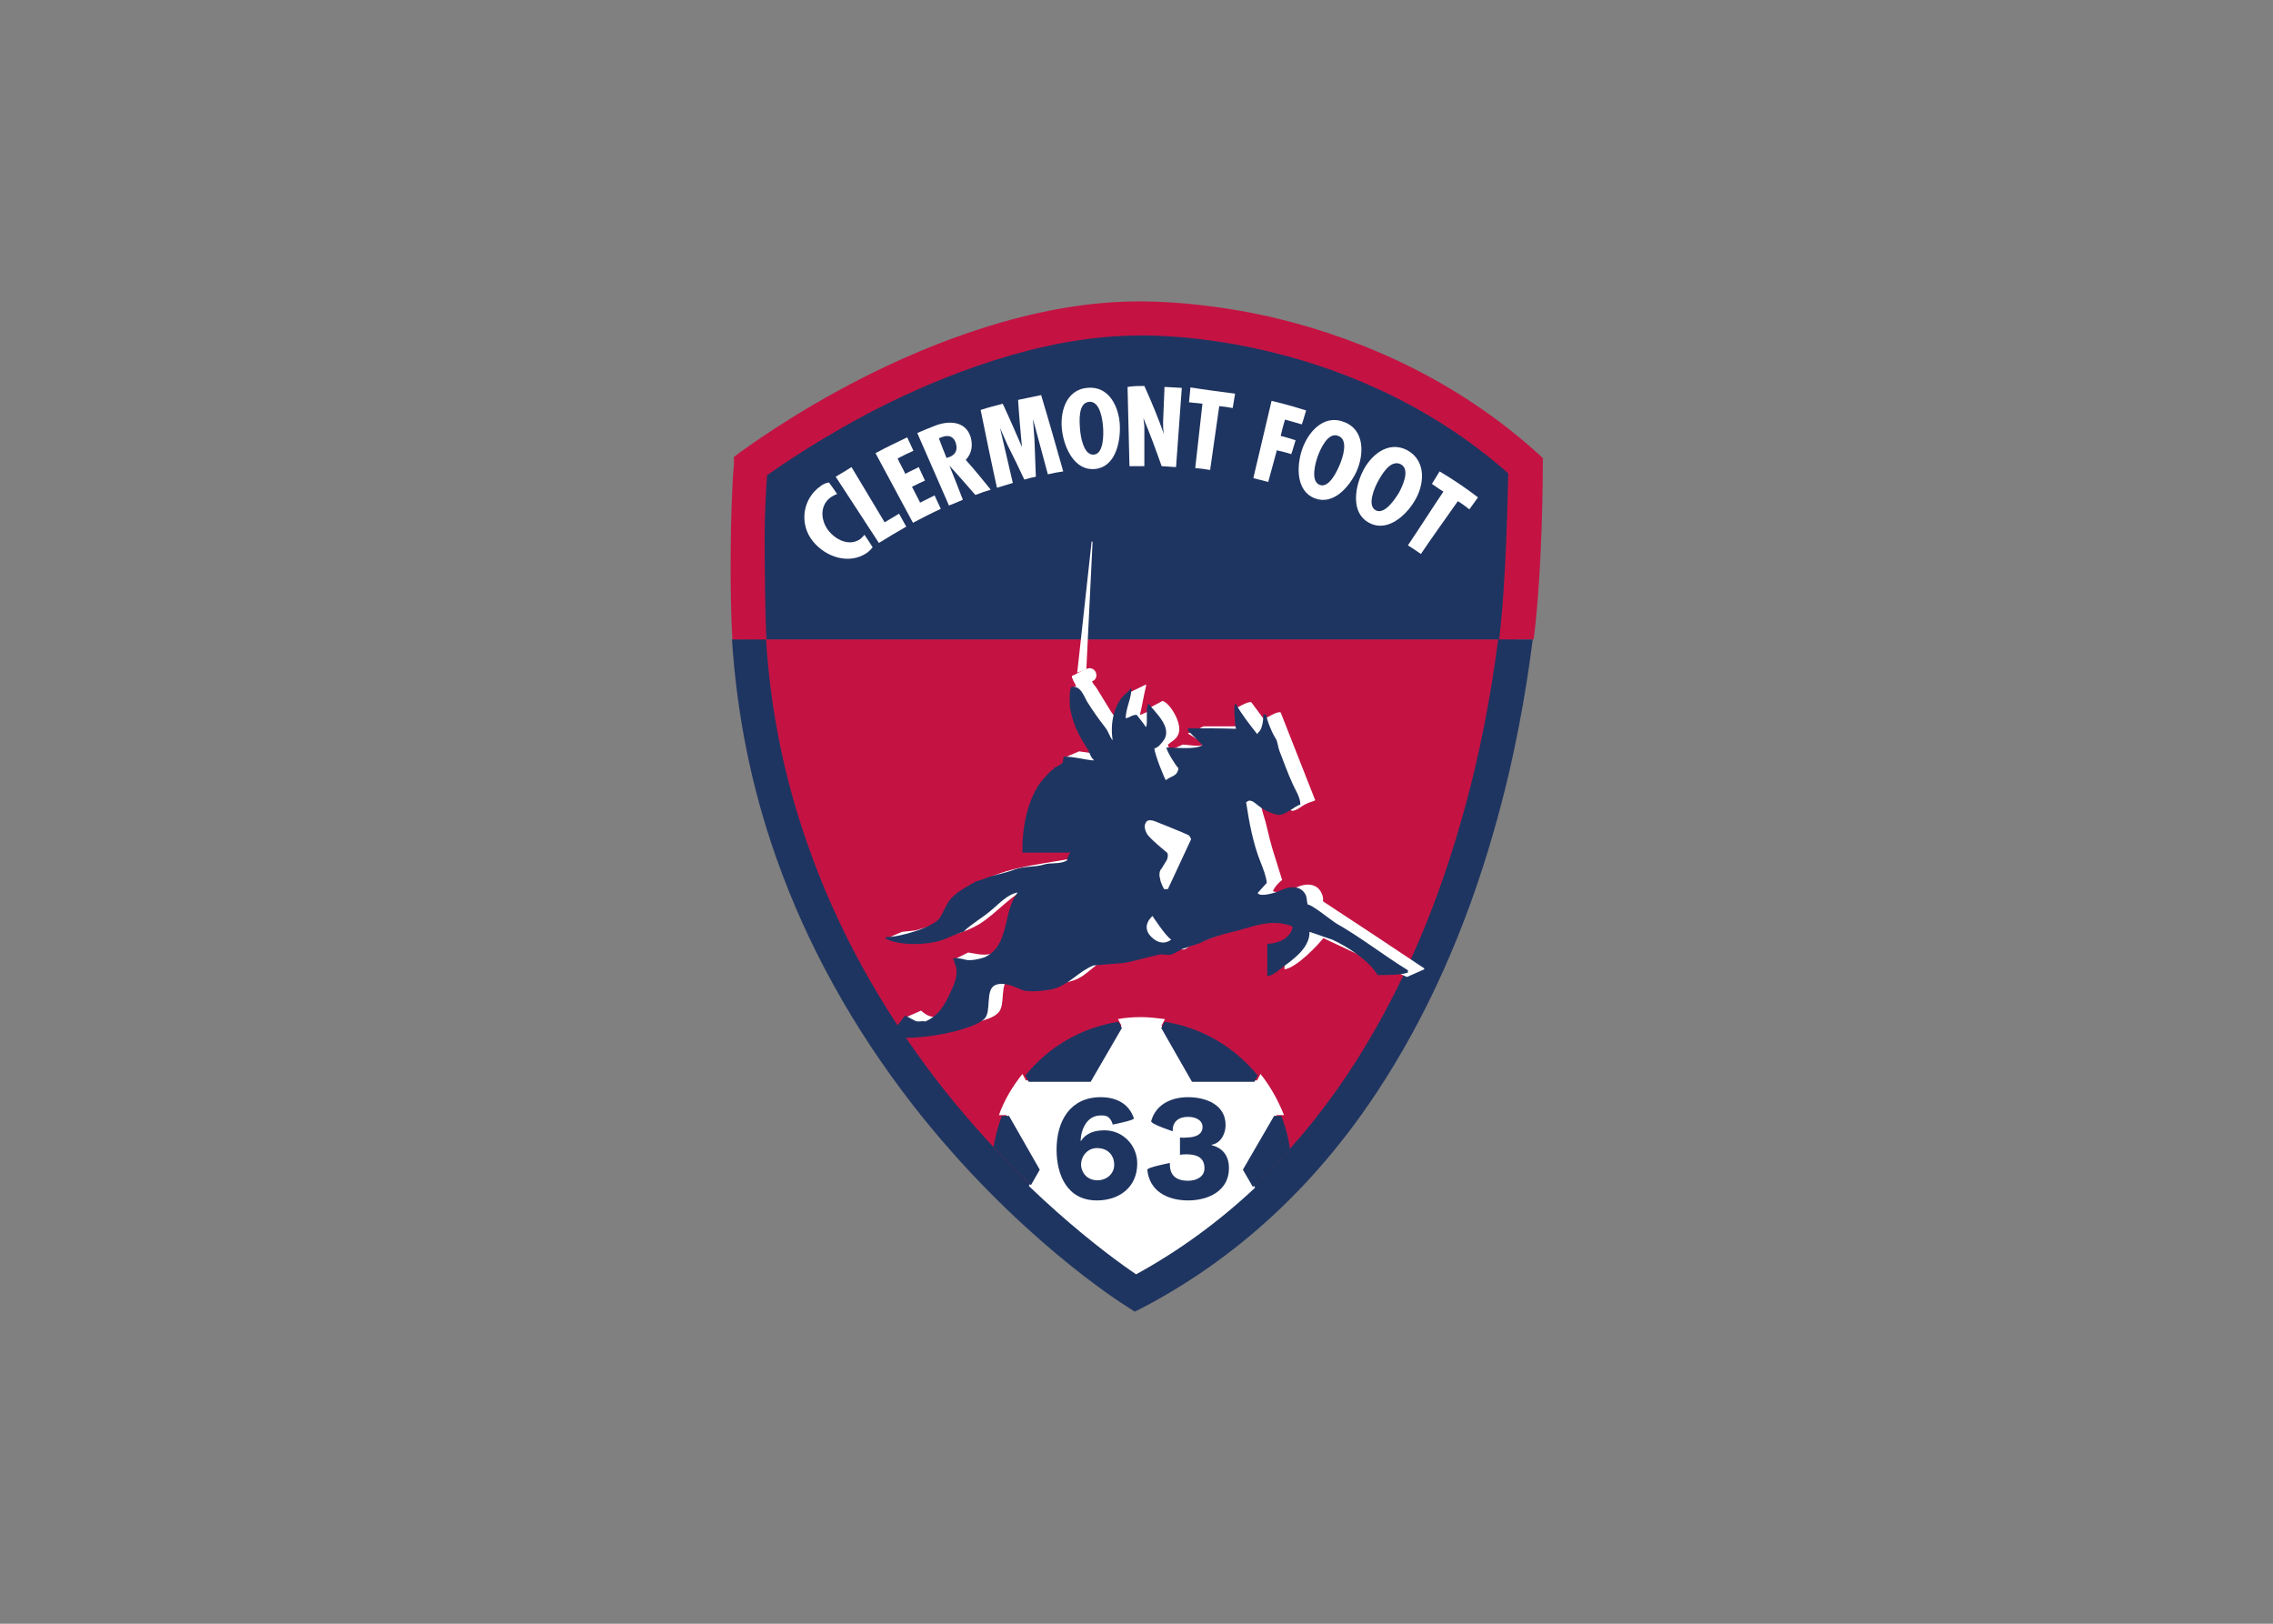<svg clip-rule="evenodd" fill-rule="evenodd" stroke-linejoin="round" stroke-miterlimit="2" viewBox="0 0 560 400" xmlns="http://www.w3.org/2000/svg" xmlns:xlink="http://www.w3.org/1999/xlink"><rect x="0" y="0" width="560" height="400" fill="#808080" stroke="none"/><clipPath id="a"><path clip-rule="evenodd" d="m159.9 70.4c-1.4 10.8-3.7 24-7.8 38.1-5.7 20-13.7 37.6-23.6 52.5-11.9 17.8-26.7 31.6-44 41.1-5.6-3.8-23.8-17.1-41.1-39.3-12-15.5-21.2-32.1-27.3-49.6-4.9-13.8-7.8-28.2-8.7-42.8z"/></clipPath><clipPath id="b"><path clip-rule="evenodd" d="m159.9 70.4c-1.4 10.8-3.7 24-7.8 38.1-5.7 20-13.7 37.6-23.6 52.5-11.9 17.8-26.7 31.6-44 41.1-5.6-3.8-23.8-17.1-41.1-39.3-12-15.5-21.2-32.1-27.3-49.6-4.9-13.8-7.8-28.2-8.7-42.8z"/></clipPath><clipPath id="c"><path clip-rule="evenodd" d="m159.9 70.4c-1.4 10.8-3.7 24-7.8 38.1-5.7 20-13.7 37.6-23.6 52.5-11.9 17.8-26.7 31.6-44 41.1-5.6-3.8-23.8-17.1-41.1-39.3-12-15.5-21.2-32.1-27.3-49.6-4.9-13.8-7.8-28.2-8.7-42.8z"/></clipPath><clipPath id="d"><path clip-rule="evenodd" d="m159.9 70.4c-1.4 10.8-3.7 24-7.8 38.1-5.7 20-13.7 37.6-23.6 52.5-11.9 17.8-26.7 31.6-44 41.1-5.6-3.8-23.8-17.1-41.1-39.3-12-15.5-21.2-32.1-27.3-49.6-4.9-13.8-7.8-28.2-8.7-42.8z"/></clipPath><clipPath id="e"><path clip-rule="evenodd" d="m159.9 70.4c-1.4 10.8-3.7 24-7.8 38.1-5.7 20-13.7 37.6-23.6 52.5-11.9 17.8-26.7 31.6-44 41.1-5.6-3.8-23.8-17.1-41.1-39.3-12-15.5-21.2-32.1-27.3-49.6-4.9-13.8-7.8-28.2-8.7-42.8z"/></clipPath><g transform="matrix(.705 0 0 .705 180 74.248)"><g fill-rule="nonzero"><path d="m277.459 57.566c-60.228-55.194-136.561-51.503-136.561-51.503-66.938.671-133.876 51.503-133.876 51.503-1.342 15.099-1.51 46.807-.503 60.731h267.92c3.187-26.339 3.02-60.731 3.02-60.731" fill="#1f3561"/><path d="m6.519 118.13c9.395 149.646 135.05 227.992 135.05 227.992 97.136-50.833 124.817-165.248 132.87-227.992z" fill="#c41343"/><path d="m11.887 82.899c0-7.382.336-14.763.839-22.145 5.201-3.691 19.629-13.589 38.922-23.487 22.312-11.24 55.865-24.829 89.25-25.332h.336c.168 0 18.957-.839 44.625 5.032 22.984 5.201 56.369 16.945 85.896 43.116-.168 5.704-.671 37.915-3.188 58.047h12.079c3.188-25.333 3.188-59.557 3.188-60.731v-2.685l-1.846-1.677c-32.546-29.359-69.119-42.109-94.116-47.813-26.674-5.872-45.799-5.201-47.309-5.201h.168-.168c-35.566.504-70.965 14.764-94.452 26.675-25.332 12.918-41.941 25.5-42.78 26.003l-2.181 1.678v2.684c-1.342 14.763-1.509 46.807-.503 61.234h11.911c-.503-6.039-.671-29.359-.671-35.398" fill="#c41343"/><path d="m268.232 118.13c-2.349 18.118-6.208 40.263-13.086 63.918-9.563 33.553-22.984 63.079-39.592 88.076-19.964 29.862-44.794 53.014-73.817 68.952-9.395-6.376-39.928-28.688-68.951-65.932-20.132-26.003-35.566-53.852-45.8-83.211-8.22-23.152-13.086-47.31-14.595-71.803h-11.912c1.678 26.003 6.711 51.503 15.435 76.165 10.737 30.533 26.842 59.556 47.813 86.566 35.733 45.8 72.977 69.287 74.655 70.294l2.852 1.845 3.02-1.51c32.21-16.944 59.724-42.109 81.365-74.823 17.28-26.003 31.205-56.872 41.103-91.599 7.214-24.997 11.24-48.317 13.589-66.938z" fill="#1f3561"/><path d="m37.22 67.297c-.839.335-1.51.671-2.013 1.006-4.027 2.685-3.859 7.885-1.175 11.576 2.517 3.355 7.382 5.872 11.24 3.188.504-.336 1.007-1.007 1.51-1.51 1.175 1.677 1.678 2.516 2.852 4.362-.503.671-1.174 1.342-1.845 1.845-6.207 4.362-14.428 1.678-18.957-3.858-4.866-5.872-3.859-14.764 2.516-19.293.839-.671 1.845-1.175 3.02-1.343 1.174 1.51 1.677 2.349 2.852 4.027" fill="#fff"/><path d="m42.253 57.902c3.858 6.375 7.717 12.918 11.575 19.293 2.014-1.174 3.02-1.845 5.033-3.02 1.007 1.846 1.51 2.684 2.517 4.53-3.859 2.181-5.704 3.355-9.563 5.704-5.033-7.717-10.066-15.435-15.099-23.152 2.349-1.342 3.356-2.013 5.537-3.355" fill="#fff"/><path d="m61.713 47.501c.839 1.845 1.343 2.852 2.181 4.697-2.181 1.007-3.355 1.51-5.536 2.684 1.007 2.181 1.678 3.188 2.684 5.369 1.846-1.007 2.852-1.342 4.698-2.349.839 1.845 1.342 2.852 2.181 4.697-1.846.839-2.852 1.343-4.53 2.181 1.174 2.181 1.678 3.356 2.852 5.537 2.013-1.007 3.02-1.51 5.033-2.517.839 1.846 1.342 2.852 2.181 4.698-4.026 1.845-5.872 2.852-9.73 4.865-4.362-8.053-8.724-16.273-13.086-24.326 4.362-2.349 6.543-3.355 11.072-5.536" fill="#fff"/><path d="m76.309 71.323c-3.691-8.388-7.382-16.944-11.073-25.332 2.349-1.007 3.524-1.51 5.704-2.349 4.698-2.013 11.073-2.181 12.918 3.691.839 2.852.504 5.704-1.677 8.053 3.019 3.355 5.871 6.878 8.723 10.401-2.18.671-3.187 1.007-5.368 1.845-3.02-3.523-6.04-6.878-9.059-10.233 1.845 4.697 2.852 7.046 4.697 11.911-1.845.839-2.852 1.174-4.865 2.013zm-.839-16.609c.336-.167.503-.167 1.007-.335 2.516-1.007 2.852-2.852 2.181-5.033-.671-1.845-2.181-3.02-5.033-1.845-.336.167-.504.167-.839.335 1.006 2.684 1.51 4.026 2.684 6.878" fill="#fff"/><path d="m95.099 35.757c2.348 5.033 4.529 10.066 6.71 15.099-.503-5.536-1.006-10.905-1.342-16.441 3.188-.671 4.865-1.007 8.053-1.678 2.684 8.892 5.2 17.783 7.717 26.675-2.181.335-3.188.503-5.369 1.006-1.677-6.375-3.523-12.917-5.2-19.292.168 2.684.335 4.194.503 6.878.168 4.362.336 8.891.503 13.253-1.51.336-2.348.504-4.026 1.007-1.845-4.026-3.859-8.053-5.872-12.079-1.006-2.349-1.51-3.355-2.516-5.704 0-.168-.168-.336-.168-.503 1.51 6.542 3.02 12.917 4.53 19.46-2.181.671-3.356 1.007-5.537 1.678-2.013-9.059-3.858-18.119-5.704-27.178 3.02-1.007 4.698-1.342 7.718-2.181" fill="#fff"/><path d="m136.033 43.642c.168 5.872-1.678 14.26-8.724 14.931s-10.569-7.214-11.408-12.918c-1.006-6.375 1.007-14.763 8.724-15.434 7.717-.839 11.24 6.878 11.408 13.421zm-9.059 9.898c3.523-.335 3.355-7.382 3.187-9.562-.167-2.517-1.006-9.227-4.865-8.892-4.026.336-3.355 7.214-3.187 9.563.167 2.348 1.174 9.227 4.865 8.891" fill="#fff"/><path d="m144.589 29.55c2.517 5.536 4.865 11.24 6.878 16.944-.335-1.342-.335-2.852-.335-4.194.168-5.033.335-7.382.503-12.415 2.517.168 3.691.168 6.04.336-.671 9.227-1.342 18.454-2.013 27.681-2.014-.168-3.02-.168-5.033-.336-2.014-5.704-4.027-11.24-6.375-16.776.167 1.174.167 1.678.335 2.852v13.924h-5.201c-.167-9.227-.503-18.454-.671-27.681 2.349-.335 3.523-.335 5.872-.335" fill="#fff"/><path d="m176.297 32.234c-.336 2.013-.504 3.02-.839 5.033-1.846-.336-2.852-.503-4.698-.671-1.006 7.382-2.181 14.931-3.187 22.313-2.013-.336-3.188-.504-5.201-.671.839-7.55 1.678-14.931 2.517-22.481-1.846-.168-2.852-.335-4.698-.503.168-2.013.336-3.02.504-5.201 5.2.839 10.401 1.51 15.602 2.181" fill="#fff"/><path d="m201.126 38.106c-.671 2.013-.839 3.02-1.51 4.865-2.349-.671-3.523-1.007-5.872-1.678-.671 2.349-1.006 3.356-1.51 5.704 2.013.504 3.02.839 5.201 1.51-.671 2.013-.839 3.02-1.51 4.865-2.013-.671-3.02-.838-5.033-1.342-1.174 4.362-1.845 6.711-3.02 11.073-2.013-.504-3.019-.839-5.2-1.342 2.181-9.06 4.194-17.951 6.375-27.01 4.865 1.174 7.214 1.845 12.079 3.355" fill="#fff"/><path d="m218.741 59.412c-2.516 5.368-8.053 11.911-14.595 9.395-6.543-2.517-6.375-11.073-4.53-16.777 2.013-6.207 7.549-12.75 14.763-9.898 7.214 2.684 7.046 11.24 4.362 17.28zm-12.918 4.697c3.356 1.342 6.208-5.033 7.046-7.046 1.007-2.349 3.188-8.724-.503-10.066-3.691-1.51-6.375 4.865-7.214 7.214-.671 1.846-2.684 8.556.671 9.898" fill="#fff"/><path d="m238.873 69.981c-3.188 5.201-9.563 10.737-15.77 7.382-6.207-3.356-5.033-11.744-2.516-17.28 2.684-6.04 9.059-11.744 15.937-8.053 6.879 3.859 5.872 12.415 2.349 17.951zm-13.421 3.02c3.187 1.677 6.878-4.194 8.052-6.04 1.175-2.181 4.195-8.22.671-10.066-3.69-1.845-6.878 4.027-8.052 6.208-1.007 1.845-3.859 8.22-.671 9.898" fill="#fff"/><path d="m261.186 68.471c-1.175 1.678-1.846 2.517-3.02 4.194-1.51-1.174-2.349-1.845-4.027-2.852-4.361 6.208-8.723 12.247-12.917 18.454-1.846-1.342-2.685-1.845-4.53-3.019 4.194-6.208 8.22-12.583 12.414-18.79-1.677-1.007-2.516-1.678-4.026-2.684 1.007-1.678 1.678-2.684 2.684-4.362 4.53 2.684 9.06 5.704 13.422 9.059" fill="#fff"/></g><g clip-path="url(#a)" transform="matrix(1.712 0 0 1.712 -2.966 -6.02)"><path d="m113.2 192-6.5-11.2 6.5-11.2h1.5c-1.2-3-2.8-5.9-4.8-8.4l-.7 1.3h-13l-6.5-11.2.7-1.3c-1.6-.2-3.2-.4-4.8-.4s-3.3.1-4.8.4l.7 1.3-6.5 11.2h-13l-.7-1.3c-2 2.5-3.7 5.3-4.8 8.4h1.5l6.5 11.2-6.5 11.2h-1.5c1.2 3 2.8 5.9 4.8 8.4l.7-1.3h13l6.5 11.2-.7 1.3c1.6.2 3.2.4 4.8.4s3.3-.1 4.8-.4l-.7-1.3 6.5-11.2h13l.7 1.3c2-2.5 3.7-5.3 4.8-8.4z" fill="#fff" fill-rule="nonzero"/></g><g clip-path="url(#b)" transform="matrix(1.678 0 0 1.678 -.024 .023)"><path d="m106.7 180.8 6.5 11.2h1.5c1.3-3.5 2.1-7.3 2.1-11.2 0-4-.7-7.7-2.1-11.2h-1.5z" fill="#1f3561" fill-rule="nonzero"/></g><g clip-path="url(#c)" transform="matrix(1.678 0 0 1.678 -.024 .023)"><path d="m96.1 162.5h13l.7-1.3c-4.8-5.9-11.6-10-19.4-11.2l-.7 1.3z" fill="#1f3561" fill-rule="nonzero"/></g><g clip-path="url(#d)" transform="matrix(1.678 0 0 1.678 -.024 .023)"><path d="m75 162.5 6.5-11.2-.7-1.3c-7.8 1.2-14.7 5.3-19.4 11.2l.7 1.3z" fill="#1f3561" fill-rule="nonzero"/></g><g clip-path="url(#e)" transform="matrix(1.678 0 0 1.678 -.024 .023)"><path d="m64.4 180.8-6.4-11.2h-1.5c-1.3 3.5-2.1 7.3-2.1 11.2 0 4 .7 7.7 2.1 11.2h1.5z" fill="#1f3561" fill-rule="nonzero"/></g><path d="m193.576 233.384v-9.395c.336-.503 1.678.168 1.51-1.342 0 0 0-.168.168-.168 3.188-.335 4.53-2.013 6.375-3.523 0 0 0-.168-.168-.168-2.852-1.174-5.704-2.348-8.556-3.523-1.677-.503-8.556 1.846-10.066 2.349-5.704 1.678-10.904 3.187-16.44 5.368-2.014.839-4.027 1.51-6.04 2.349-.503.336-1.007.671-1.51 1.007-1.174.335-2.181-.168-2.852-.504-4.53 1.343-9.227 2.181-14.26 3.188-3.02.168-6.039.335-9.059.503-5.201 1.175-7.717 6.04-12.75 7.717-3.859 1.343-9.563 1.678-13.925.504-2.348-.504-5.704-2.685-8.556-1.175-3.523 1.846-1.342 8.892-3.691 11.744-1.845 2.181-5.032 2.684-8.052 3.691-6.04 2.013-16.609 4.194-24.494 2.684v-.503c.503-.671 1.174-1.51 1.678-2.181-.671-.504-1.342-1.175-2.013-1.678 1.845-.839 3.858-1.678 5.704-2.516 6.039 5.704 10.904-.839 13.924-5.033.671-.839 3.355-5.369 2.852-6.208-1.845-2.181-3.523-4.362-5.368-6.542 1.677-.839 3.355-1.678 5.033-2.517 1.006.168 2.013.336 3.019.503 3.188.671 7.214-.167 9.227-1.342 5.369-3.187 5.537-9.395 7.718-15.937.838-2.349 2.18-4.53 3.019-6.711-7.885 2.852-12.414 9.395-19.125 13.589-5.704 3.355-11.743 4.697-20.467 4.697-.503.504-1.007 1.007-1.51 1.51-1.678-.168-9.395-.335-10.234-1.174 1.678-.839 3.523-1.678 5.201-2.349 1.51-.168 3.02-.335 4.697-.503 4.53-1.342 9.227-2.349 12.751-5.033 1.677-1.174 2.013-3.691 3.355-5.369 2.013-2.852 4.865-5.536 8.053-7.213 9.394-5.033 22.312-5.704 34.056-8.221.503-1.174 1.006-2.349 1.51-3.355v-.168c-5.537 0-11.241.168-16.777.168 0 0-.168 0-.168-.168-.167-8.891 2.181-19.125 6.375-23.99 1.343-1.678 2.852-3.188 4.195-4.698-.336-.838-1.51-1.677-1.175-2.348 1.678-.671 3.355-1.51 5.033-2.181 3.523.503 7.046 1.006 10.569 1.51v-.168c-2.348-4.194-4.697-8.556-7.046-12.75-.335-1.007-.503-2.013-.839-3.02-1.845-2.181-3.523-4.362-5.368-6.543.168-.168.503-.335.671-.503-.336-.336-.671-.168-.503-.503.503-.336 1.006-.672 1.51-.839-.504-1.007-1.51-2.517-1.51-3.523 1.51-.504 5.033-3.02 6.542-2.685 2.349.336 2.852 3.859.504 4.53.335 1.007 1.174 1.678 1.677 2.517 1.678 2.684 3.356 5.536 5.033 8.22.839 1.342 2.349 2.516 2.852 4.194h.168c1.174-3.691 2.349-7.382 3.523-11.072 1.846-.839 3.691-1.846 5.536-2.685 0 0 0 .168.168.168-.839 3.355-1.51 7.55-2.181 10.234l.168.168c.839-.336 1.845-.839 2.684-1.175-.168-.335-.168-.671-.335-.839 1.845-1.006 3.523-1.845 5.368-2.852 2.517.671 7.046 7.885 5.536 11.576-.671 1.846-2.348 2.517-3.69 3.691.167.671.503 1.342.671 2.013 1.51-.671 3.019-1.342 4.529-2.013 1.846 0 6.04 1.007 7.55-.168-1.846-1.174-3.691-2.516-5.704-3.691 0 0 0-.167.167-.167 1.846-.504 3.524-1.51 5.201-2.349h14.26c-1.174-2.013-2.181-4.194-3.355-6.207 1.51-.504 4.697-2.685 5.872-2.181 1.51 2.013 2.852 3.858 4.362 5.871 1.342-.671 4.697-2.852 5.871-2.348 4.027 10.233 8.053 20.467 12.079 30.701-.167 0-.167 0-.335.167-1.007.336-2.013.672-3.02 1.175-1.51.671-2.852 2.181-4.697 2.349-3.02-1.175-7.046-4.53-9.731-4.866-.335.336-.839.504-1.174.839-.168 2.684.839 5.369 1.51 7.55 1.174 4.865 2.013 8.556 3.523 13.085.839 2.517 1.51 5.033 2.349 7.55-1.007.671-2.852 2.684-3.188 3.858l.168.168c5.536 1.342 9.73-4.194 14.595-1.845 1.342.671 2.349 2.18 2.685 3.858.167.671-.168 1.174.167 1.51 11.744 7.717 23.487 15.434 35.231 23.319v.336c-2.013.839-4.026 1.845-6.04 2.684-6.71-3.02-13.253-6.207-19.964-9.227-3.019-1.51-6.207-2.852-9.227-4.362-1.845 2.349-9.394 10.402-13.589 10.905" fill="#fff" fill-rule="nonzero"/><path d="m140.059 135.242c0 3.523-1.845 6.542-2.013 10.401 1.51-.168 2.013-1.174 3.859-1.174 1.006 1.342 2.181 2.684 3.187 4.194h.168c.503-2.013-.168-5.369.503-7.885h.504c2.013 2.852 8.724 8.388 4.697 13.085-.839 1.007-1.342 1.846-2.852 2.349 0 1.846 3.691 11.073 4.027 11.073 1.677-1.51 4.026-1.175 4.361-4.195-.838-.671-4.194-6.039-4.194-7.213 3.523 0 10.234.838 12.583-.839-1.678-1.678-3.356-3.356-5.033-5.033v-.839c5.536 0 11.24 0 16.776.168-.503-1.51-.839-8.053-.335-8.724.167 0 .167.168.335.168 1.846 3.355 4.865 7.214 7.382 10.401.168-.168.168-.168.335-.503 1.51-1.007 1.846-4.698 1.846-6.375.335 0 .671 0 1.006.168.168 1.845 2.014 6.375 3.356 8.388.503.671.838 3.187 1.174 4.026 1.51 3.859 2.852 7.717 4.697 11.744.839 2.013 2.685 4.529 2.685 7.214-1.846.335-5.537 4.194-8.221 3.523s-4.865-1.846-6.71-3.356c-.671-.503-2.014-1.845-3.188-1.51-.335.168-.503.336-.839.504 1.007 6.878 2.517 14.595 4.865 20.467 1.007 2.516 2.181 5.536 2.349 7.717-1.006 1.175-2.181 2.349-3.187 3.523.838 1.678 6.878-.335 7.549-.671 3.02-1.51 7.046-2.349 9.059 1.007.671 1.174.504 2.181.839 3.691 1.51 0 8.053 5.368 9.898 6.542 8.892 5.033 16.441 11.073 25.165 16.441v.839h-.168c-1.845.839-7.885.839-10.401.839-3.02-5.033-10.402-9.898-15.938-12.415-2.684-.838-5.201-1.845-7.885-2.684.168 5.872-6.375 10.066-9.898 12.75-1.174.839-3.02 2.685-4.865 2.685v-11.241c4.362-.167 8.22-2.181 8.891-6.039-7.885-3.188-14.595.503-21.641 2.013-2.852.671-7.885 2.181-10.569 3.691-2.181.671-4.362 1.51-6.543 2.181-1.175.671-3.02 1.845-4.194 2.013-1.175 0-2.349-.168-3.356-.168-4.026.839-8.891 2.349-12.918 3.02-3.523.335-7.046.503-10.401.839-5.033 2.013-8.053 6.207-13.421 8.052-2.181.671-9.059 1.51-11.576.504-2.349-1.007-6.375-3.02-9.395-1.678-3.523 1.678-1.174 9.227-3.69 11.744-4.195 4.194-24.326 8.052-32.882 6.207 0-.168 0-.336-.168-.503 1.678-2.181 3.523-4.53 5.201-6.711h.335c1.007.503 2.181 1.174 3.188 1.678 1.006.503 2.013.167 2.852.167.167 0 .503 0 .671.168 5.536-2.349 7.549-7.214 9.73-12.079.671-1.51 1.678-4.194 1.174-6.71-.335-1.175-.671-2.349-1.174-3.356h.336c.838-.168 3.187.168 4.026.504 2.013.503 5.368-.336 6.711-.839 8.891-4.027 6.207-15.602 11.575-22.649-3.691.672-6.71 4.195-9.227 6.208-2.852 2.516-6.878 4.697-9.73 7.549-.503-.168-6.543 2.684-7.885 3.02-5.369 1.678-14.596 1.845-19.293-.671v-.503c5.368 0 16.609-3.523 18.79-6.543 1.51-2.181 2.181-4.698 3.858-6.711 2.349-2.684 5.704-4.362 8.892-6.207 1.174-.336 2.348-.671 3.523-1.174 3.02-1.175 6.71-1.678 10.066-3.02 3.187-1.175 7.549-.839 10.066-1.678 2.516-.839 5.871 0 8.22-1.51 0-.671.503-2.013 1.174-2.684h-16.776c-.168-10.234 2.349-19.293 6.543-24.829.503-.671 3.523-4.026 4.026-4.194 0 0 .671-.336.336-.504 1.006-.503 2.516-1.174 3.187-2.013l.336-2.013c3.858 0 6.71 1.007 10.401 1.342v-.335c-1.007-.671-1.342-2.517-2.013-3.523-2.517-4.027-4.865-7.718-6.04-13.757-.335-1.342-.503-7.214.336-8.053 3.187-.671 4.362 3.188 5.536 5.201 2.013 3.187 4.026 6.039 6.375 9.059 1.175 1.51 1.342 3.02 2.517 4.362-1.007-6.207.671-11.911 3.355-15.099.839-1.006 2.013-1.677 2.684-2.684.168-.335.336-.335.503-.335" fill="#1f3561" fill-rule="nonzero"/><path d="m79.6 171.4c-.2-.8-.6-1.3-1-1.6-.5-.3-1-.3-1.5-.3-2.9 0-4.1 2.9-4.2 5.3h.1c1.1-1.7 2.9-2.2 4.9-2.2 3.8 0 6.8 3.1 6.8 6.9 0 5-3.8 7.7-8.4 7.7-6.2 0-8.4-5.3-8.4-10.6 0-5.9 2.8-10.9 9.2-10.9 3.3 0 5.9 1.4 6.9 4.4.2.4-4.4 1.3-4.4 1.3zm-3.2 11.6c2.1 0 3.5-1.5 3.5-3.2 0-2-1.3-3.5-3.6-3.5-1.9 0-3.3 1.6-3.3 3.5.1 1.8 1.4 3.2 3.4 3.2z" fill="#1f3561" fill-rule="nonzero" transform="matrix(1.678 0 0 1.678 -.024 .023)"/><path d="m93.5 174.1c.5 0 .9.1 1.4 0 1.5 0 3.4-.4 3.4-2.2 0-1.4-1.4-2.1-3-2.1-2.1 0-3.3 1.1-3.2 3 0 0-4.6-1.5-4.5-2.1.9-3.3 3.9-5 7.7-5 3.6 0 7.8 1.5 7.8 5.8 0 1.8-1 3.8-2.9 4.1v.1c2.4.6 3.6 2.3 3.6 4.8 0 4.7-4.3 6.7-8.5 6.7-4.4 0-8.1-2-8.5-6.4 0-.5 4.7-1.4 4.7-1.4-.1 2.5 1.2 3.7 3.8 3.7 1.7 0 3.4-.8 3.4-2.6 0-2.3-1.7-2.9-3.7-2.9-.5 0-.9 0-1.4.1v-3.6z" fill="#1f3561" fill-rule="nonzero" transform="matrix(1.678 0 0 1.678 -.024 .023)"/><path d="m75.2 50-3 27.3 1.9-.7 1.3-26.6z" fill="#fff" fill-rule="nonzero" transform="matrix(1.678 0 0 1.678 -.024 .023)"/><path d="m147.441 214.762s4.698 7.214 6.543 8.22c0 0-3.02 2.852-6.878-.838-4.027-3.859.335-7.382.335-7.382z" fill="#fff" fill-rule="nonzero"/><path d="m160.862 188.087-8.052 17.28h-1.343s-1.342-2.516-1.342-3.523c0 0-.838-2.349.504-3.691l1.845-3.02s.839-2.013-.168-2.684c0 0-6.207-5.033-6.878-6.543 0 0-1.342-2.348-.336-3.69 0 0 .336-1.678 3.356-.504 0 0 10.904 4.362 11.743 4.865-.168 0 .839.839.671 1.51z" fill="#fff" fill-rule="nonzero"/></g></svg>